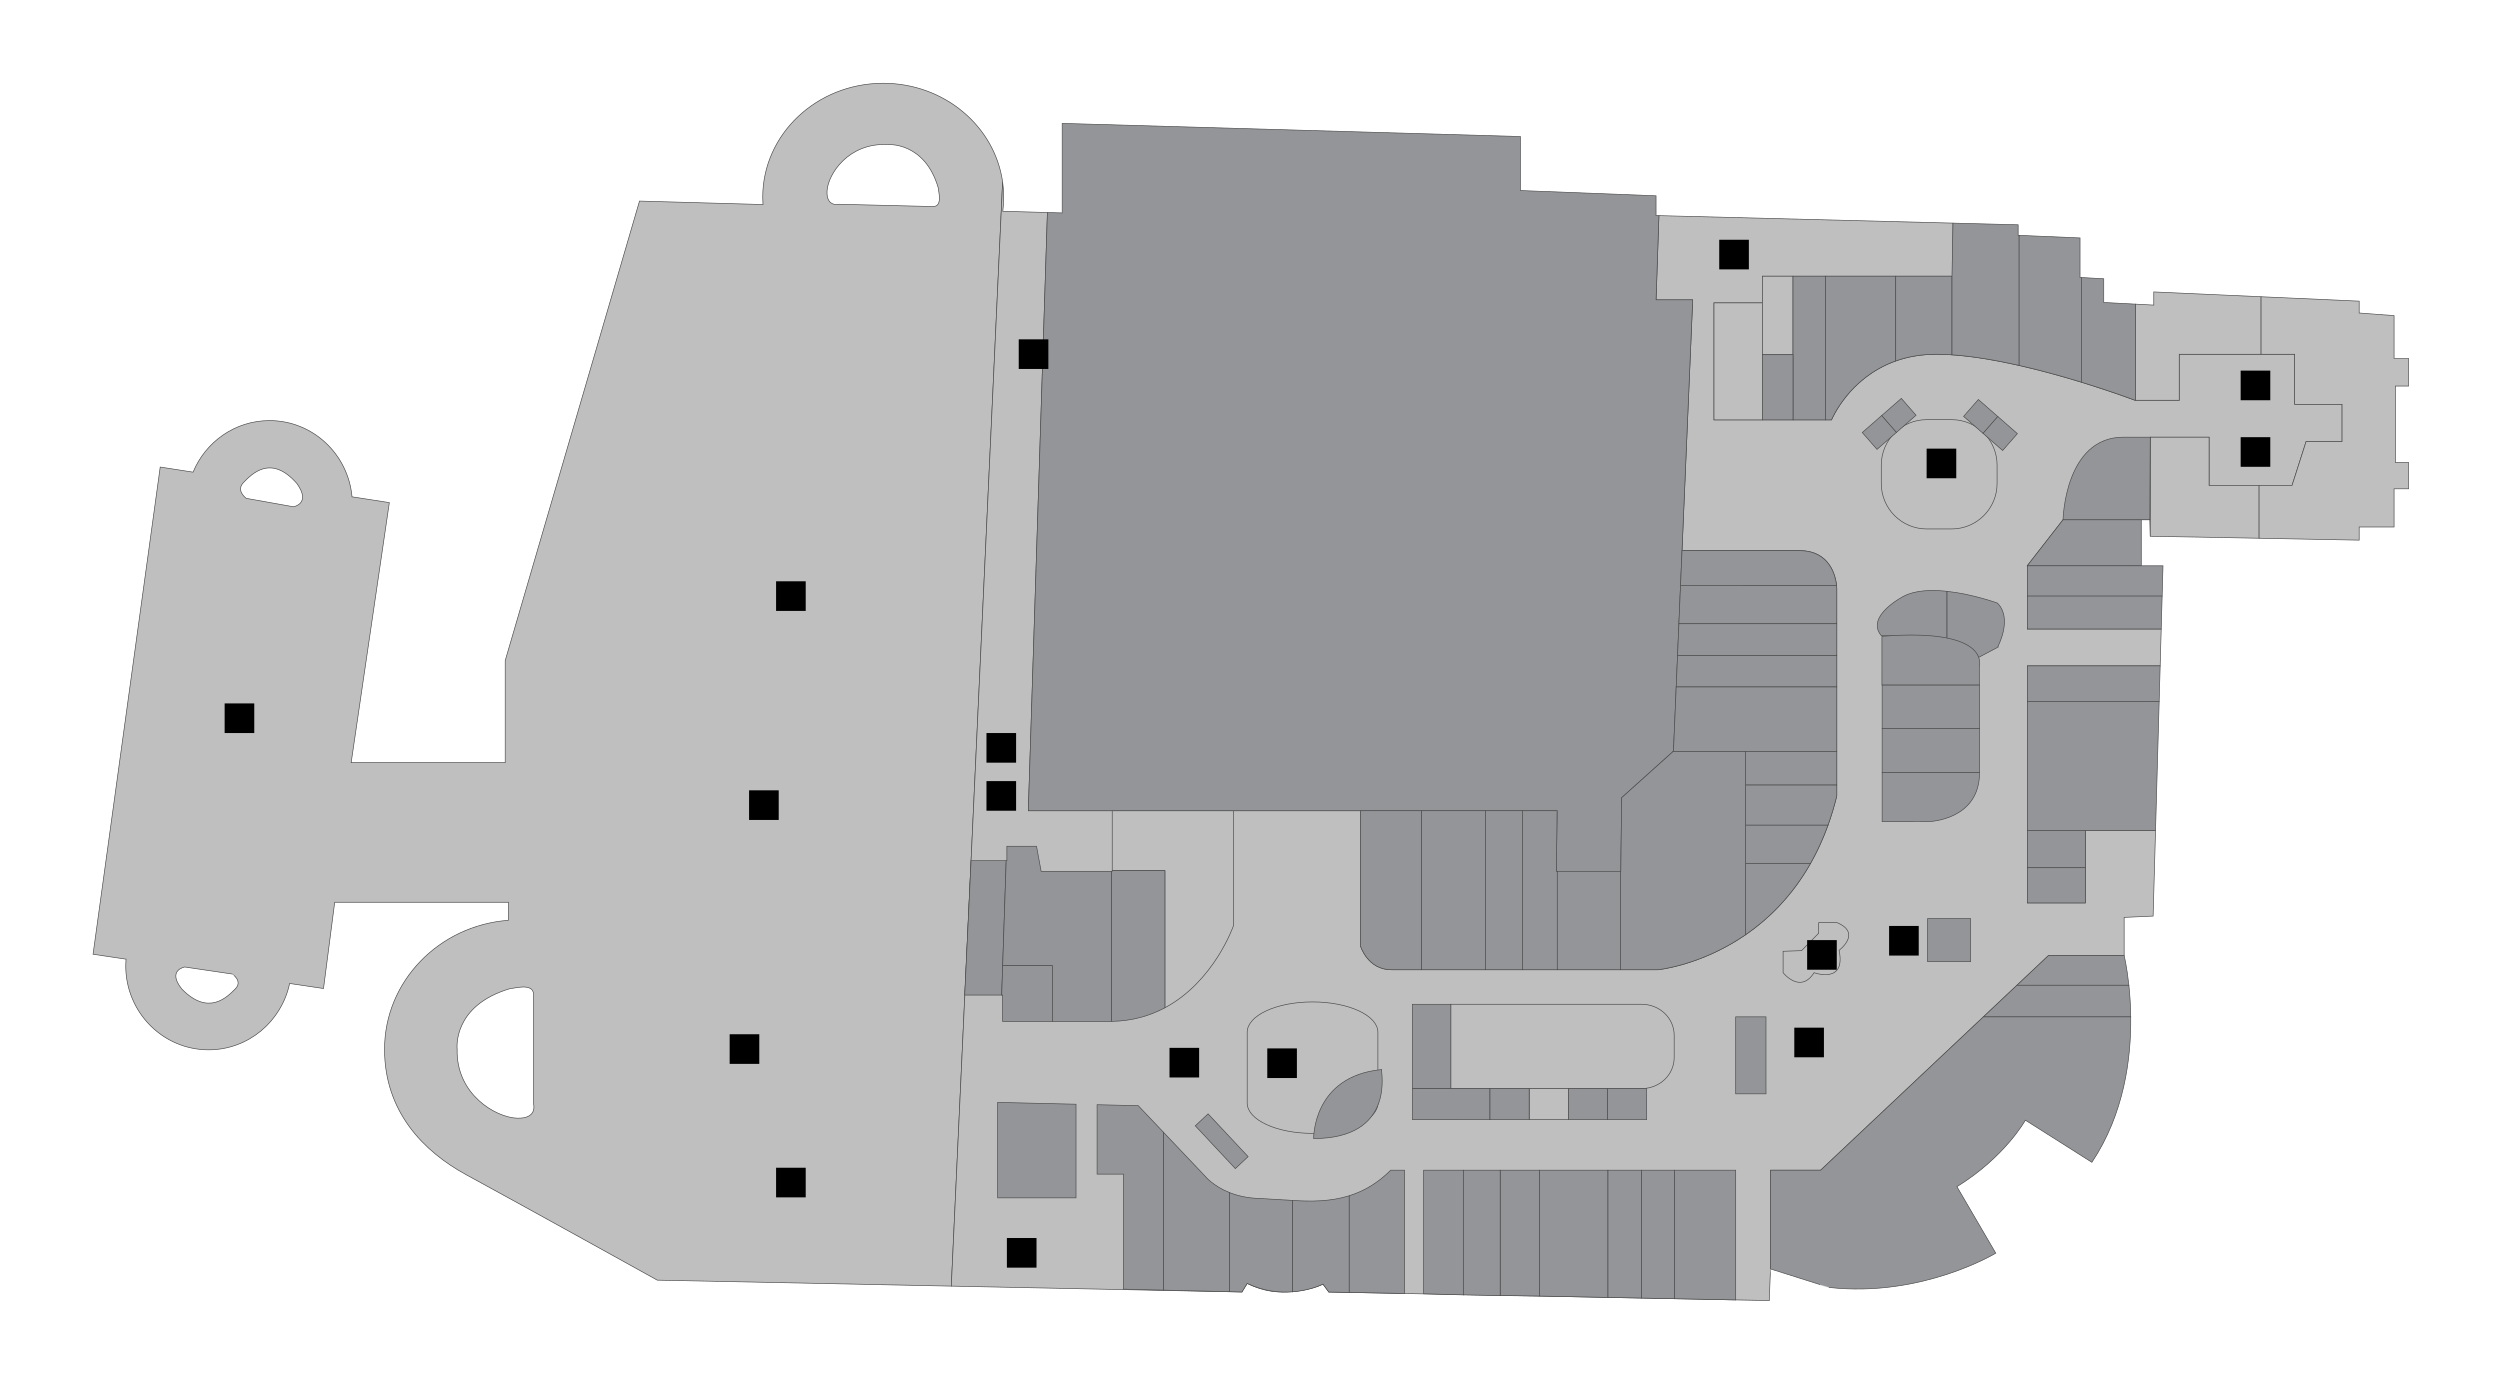 <?xml version="1.0" encoding="utf-8"?>
<!-- Generator: Adobe Illustrator 16.0.0, SVG Export Plug-In . SVG Version: 6.00 Build 0)  -->
<!DOCTYPE svg PUBLIC "-//W3C//DTD SVG 1.1//EN" "http://www.w3.org/Graphics/SVG/1.1/DTD/svg11.dtd">
<svg version="1.1" id="Layer_1" xmlns="http://www.w3.org/2000/svg" xmlns:xlink="http://www.w3.org/1999/xlink" x="0px" y="0px"
	 width="3797.242px" height="2105.578px" viewBox="0 0 3797.242 2105.578" enable-background="new 0 0 3797.242 2105.578"
	 xml:space="preserve">
<g id="background">
</g>
<g id="etc">
	<path fill="#BFBFBF" stroke="#494949" stroke-miterlimit="10" d="M1341.512,126.484c-101.062,0-182.99,77.498-182.99,173.097
		c0,3.729,0.142,7.427,0.388,11.097l-187.547-5.258l-204,698v154.999h-234l58-395l-56.697-8.798
		c-5.847-64.911-59.704-115.76-125.29-115.76c-52.282,0-97.113,32.313-116.113,78.301l-49.9-7.742l-102,739.999l50.044,7.439
		c-0.264,3.369-0.403,6.777-0.403,10.221c0,70.414,56.334,127.494,125.826,127.494c60.454,0,110.939-43.203,123.055-100.799
		l51.479,7.645l17-131h264l-0.313,27.455c-105.165,7.896-187.951,92.59-187.951,195.914c0,94.631,59.089,155.166,124.265,190.631
		c93.815,51.056,290,160,290,160l446.575,9.054l77.922-1677.132C1510.85,191.731,1434.242,126.484,1341.512,126.484z
		 M357.358,1502.088c-12,12-40.667,42-81.333,0c-22.667-28.668,4.667-33.334,4.667-33.334l72,10.666
		C352.691,1479.42,369.358,1490.088,357.358,1502.088z M445.673,769.729l-71.595-12.774c0,0-16.396-11.649-4.164-24.129
		c12.23-12.479,41.478-43.705,81.136,1.655C473.041,765.336,445.673,769.729,445.673,769.729z M785.359,1698.418c-32-1-93-36-91-105
		c0,0-8-66,81-92c2,1,35-10,35,9s0,166,0,166S817.359,1699.418,785.359,1698.418z M1416.938,313.725
		c-16.295-0.396-142.359-3.467-142.359-3.467s-19.861,5.096-18.382-20.374c1.479-25.47,32.678-73.329,91.812-70.294
		c0,0,56.757-4.993,77.328,66.443C1424.439,287.606,1433.233,314.122,1416.938,313.725z"/>
	<path fill="#BFBFBF" stroke="#494949" stroke-miterlimit="10" d="M3485.359,614.088v-76h-175.334v69.842h-67.332
		c0,0-183.326-69.842-301.82-69.842s-158.992,99.666-158.992,99.666h-178.492V460.041h73.496v-40.497h46.498h49.498h106.494h85.496
		h1.5V338.9l-446.643-11.369l-4.334,127.89h55.625l-16.213,380.979c0.012,0,122.555,0,178.553,0c56,0,56.5,57.021,56.5,57.021
		s0,170,0,315.5c-59.5,243.5-271.5,264-271.5,264s-369,0-405,0s-46.883-36.023-46.883-36.023V1231.42h-504.543l29-908.629
		l-61.445-1.724l-6.364-0.18c0.906-6.982,1.381-14.093,1.381-21.309c0-7.883-0.564-15.64-1.646-23.243l-77.92,1677.133
		l441.423,8.947c0,0,7.167-12.158,8.009-13c18.97,9.146,36.039,12.979,52.992,13c40,0.057,62.104-11.988,62.104-11.988l8.896,12.043
		l147.094,2.85l521.906,10.101c0,0,1.666-48.115,2-48v-150h76l346-326h115c0,0,0.037-45,0-58l44-2l3.666-130h-106.666v110h-88v-110
		v-196v-54h201.713l1.58-56h-203.293v-50v-46h-0.223l0.223-0.286l54.223-69.714h118.777h13l0.666,25.126V664.031h89.334v73.39h126
		l21.332-66.667h54.668v-56.665H3485.359z"/>
	<path fill="#BFBFBF" stroke="#494949" stroke-miterlimit="10" d="M2092.859,1675.397c0,25.449-44.438,46.082-99.246,46.082l0,0
		c-54.813,0-99.245-20.633-99.245-46.082v-107.5c0-25.451,44.434-46.082,99.245-46.082l0,0c54.812,0,99.246,20.631,99.246,46.082
		V1675.397z"/>
	<path fill="#BFBFBF" stroke="#494949" stroke-miterlimit="10" d="M2203.609,1653.418h290.007c27.221,0,49.288-21.043,49.288-47v-34
		c0-25.957-22.067-47-49.288-47h-290.007V1653.418z"/>
	<path fill="#BFBFBF" stroke="#494949" stroke-miterlimit="10" d="M3033.359,734.419c0,38.106-30.896,69-69,69h-37.898
		c-38.107,0-69-30.894-69-69v-28c0-38.106,30.893-69,69-69h37.898c38.104,0,69,30.894,69,69V734.419z"/>
	<path fill="#BFBFBF" stroke="#494949" stroke-miterlimit="10" d="M2708.359,1444.918v32.5c0,0,26,33,47,0c0,0,49,18,38-34
		c0,0,35-26-3-42h-28v16l-26,26.5L2708.359,1444.918z"/>
	<path fill="#BFBFBF" stroke="#494949" stroke-miterlimit="10" d="M1689.359,1231.418v91h80l0,0l0,0v208.276
		c74.934-40.059,104-124.276,104-124.276v-175H1689.359z"/>
	<rect x="2603.388" y="460.041" fill="#BFBFBF" stroke="#494949" stroke-miterlimit="10" width="73.496" height="177.713"/>
	<polygon fill="#BFBFBF" stroke="#494949" stroke-miterlimit="10" points="3355.359,737.42 3355.359,664.031 3266.025,664.031 
		3266.025,814.545 3341.404,815.824 3350.352,815.994 3431.35,817.532 3431.35,737.42 	"/>
	<polygon fill="#BFBFBF" stroke="#494949" stroke-miterlimit="10" points="3347.359,446.829 3271.359,443.419 3271.359,463.419 
		3243.855,461.972 3243.855,607.93 3310.025,607.93 3310.025,538.088 3434.345,538.088 3434.345,450.733 	"/>
	<polygon fill="#BFBFBF" stroke="#494949" stroke-miterlimit="10" points="2676.884,419.544 2676.884,441.675 2676.884,441.675 
		2676.884,538.789 2723.382,538.789 2723.382,419.544 	"/>
	<rect x="2322.735" y="1653.377" fill="#BFBFBF" stroke="#494949" stroke-miterlimit="10" width="59.512" height="47.157"/>
	<polygon fill="#BFBFBF" stroke="#494949" stroke-miterlimit="10" points="3638.359,586.419 3658.359,586.419 3658.359,544.419 
		3636.359,544.419 3636.359,479.419 3583.359,475.419 3583.359,457.419 3434.345,450.733 3434.345,538.088 3485.359,538.088 
		3485.359,614.088 3557.359,614.088 3557.359,641.532 3557.359,670.753 3502.691,670.753 3481.359,737.42 3431.35,737.42 
		3431.35,817.532 3583.359,820.419 3583.359,800.419 3636.359,800.419 3636.359,742.419 3658.359,742.419 3658.359,702.419 
		3638.359,702.419 3638.359,641.532 	"/>
</g>
<rect id="noo-yoo" x="2145.359" y="1525.418" fill="#939598" stroke="#494949" stroke-miterlimit="10" width="58.25" height="128"/>
<g id="rooms">
	<polygon id="r201" fill="#939598" stroke="#494949" stroke-miterlimit="10" points="1522.973,1466.418 1528.295,1307.215 
		1474.961,1307.215 1465.28,1511.418 1521.468,1511.418 	"/>
	<path id="r202-1" fill="#939598" stroke="#494949" stroke-miterlimit="10" d="M1522.973,1466.418l-1.505,45h1.388v40
		c0,0,13.313,0,75.507,0v-85H1522.973z"/>
	<path id="r202-2" fill="#939598" stroke="#494949" stroke-miterlimit="10" d="M1574.359,1285.418h-45v21.797h-1.063l-5.322,159.203
		h75.39l0,0l0,0v85c22.221,0,50.674,0,87,0c1.01,0,1.999-0.033,3-0.05v-227.95h-107L1574.359,1285.418z"/>
	<path id="r203" fill="#939598" stroke="#494949" stroke-miterlimit="10" d="M1689.359,1322.418v1h-1v227.95
		c31.505-0.483,58.346-8.563,81-20.674v-208.276H1689.359L1689.359,1322.418z"/>
	<polygon id="r243" fill="#939598" stroke="#494949" stroke-miterlimit="10" points="1634.359,1677.207 1515.359,1674.418 
		1515.359,1819.418 1634.359,1819.418 	"/>
	<polygon id="r242" fill="#939598" stroke="#494949" stroke-miterlimit="10" points="1728.859,1679.418 1666.359,1677.955 
		1666.359,1783.418 1706.359,1783.418 1706.359,1783.418 1706.359,1783.418 1706.359,1958.078 1767.359,1959.549 1767.359,1720.004 
			"/>
	<path id="r241" fill="#939598" stroke="#494949" stroke-miterlimit="10" d="M1830.359,1786.418l-63-66.414v239.545l100,2.412
		v-150.597C1842.101,1801.287,1830.359,1786.418,1830.359,1786.418z"/>
	<path id="r240" fill="#939598" stroke="#494949" stroke-miterlimit="10" d="M1914.359,1820.418
		c-19.061-0.328-34.642-4.119-47-9.054v150.597l19,0.457l8.009-13c25.313,12.032,49.43,14.25,68.991,12.731v-138.79
		C1946.158,1822.301,1914.359,1820.418,1914.359,1820.418z"/>
	<path id="r239" fill="#939598" stroke="#494949" stroke-miterlimit="10" d="M1963.359,1823.362v138.789
		c27.588-2.143,46.106-11.721,46.106-11.721l8.894,12.043l31,0.578v-146.824C2020.343,1825.317,1990.958,1825.061,1963.359,1823.362
		z"/>
	<path id="r238" fill="#939598" stroke="#494949" stroke-miterlimit="10" d="M2133.359,1777.418h-21
		c-20.213,20.213-41.509,32.073-63,38.809v146.824l84,1.569V1777.418z"/>
	<path id="r229-1" fill="#939598" stroke="#494949" stroke-miterlimit="10" d="M3226.359,1451.418h-115l-47.832,45.065h169.996
		C3230.556,1468.631,3226.359,1451.418,3226.359,1451.418z"/>
	<path id="r229-2" fill="#939598" stroke="#494949" stroke-miterlimit="10" d="M3063.529,1496.487l-50.943,47.998h223.773
		c-0.22-18.063-1.377-34.311-2.836-47.998H3063.529z"/>
	<path id="r230-232" fill="#939598" stroke="#494949" stroke-miterlimit="10" d="M3012.585,1544.485l-247.229,232.937h-76v150
		c0,0,88.875,28.043,88.517,28.002c141.527,16.004,253.483-52.002,253.483-52.002l-59-101c73-45,104-101,104-101l101,64
		c49.113-73.671,59.752-158.164,59-220.937H3012.585z"/>
	<polygon id="r235" fill="#939598" stroke="#494949" stroke-miterlimit="10" points="2338.359,1777.418 2338.359,1968.574 
		2442.359,1970.619 2442.359,1777.418 	"/>
	<polygon id="r234-2" fill="#939598" stroke="#494949" stroke-miterlimit="10" points="2442.359,1777.418 2442.359,1970.619 
		2493.359,1971.621 2493.359,1777.418 	"/>
	<polygon id="r233" fill="#939598" stroke="#494949" stroke-miterlimit="10" points="2636.339,1777.418 2543.359,1777.418 
		2543.359,1972.604 2636.339,1974.432 	"/>
	<polygon id="r234-1" fill="#939598" stroke="#494949" stroke-miterlimit="10" points="2493.359,1777.418 2493.359,1971.621 
		2543.359,1972.604 2543.359,1777.418 	"/>
	
		<rect id="r216-2" x="2723.382" y="419.544" fill="#939598" stroke="#494949" stroke-miterlimit="10" width="49.496" height="218.21"/>
	<path id="r217" fill="#939598" stroke="#494949" stroke-miterlimit="10" d="M2772.878,419.544v218.21h9.002
		c0,0,26.06-64.093,97.494-89.479V419.545L2772.878,419.544L2772.878,419.544z"/>
	<path id="r218" fill="#939598" stroke="#494949" stroke-miterlimit="10" d="M2879.375,419.544v128.729
		c17.639-6.271,38.033-10.188,61.498-10.188c7.744,0,15.768,0.301,23.998,0.857V419.544H2879.375L2879.375,419.544z"/>
	<path id="r219" fill="#939598" stroke="#494949" stroke-miterlimit="10" d="M3066.068,357.449l-0.709-0.029v-16l-7.484-0.189
		l-41.375-1.054l-50.129-1.275l0,0l-1.5,80.646v119.401c32.201,2.184,67.584,8.336,101.994,16.124V357.484L3066.068,357.449z"/>
	<path id="r220" fill="#939598" stroke="#494949" stroke-miterlimit="10" d="M3161.181,421.521l-1.821-0.104v-60l-92.492-3.936
		V555.07c33.736,7.636,66.539,16.842,94.496,25.418V421.531L3161.181,421.521z"/>
	<rect id="r228-1" x="3079.359" y="1261.418" fill="#939598" stroke="#494949" stroke-miterlimit="10" width="88" height="56.579"/>
	<rect id="r228-2" x="3079.359" y="1318" fill="#939598" stroke="#494949" stroke-miterlimit="10" width="88" height="53.42"/>
	<polygon id="r223" fill="#939598" stroke="#494949" stroke-miterlimit="10" points="3252.359,857.521 3252.359,790.025 
		3252.359,789.419 3133.582,789.419 3079.359,859.134 3079.359,859.419 3252.359,859.419 	"/>
	<polygon id="r224-1" fill="#939598" stroke="#494949" stroke-miterlimit="10" points="3285.359,859.419 3252.359,859.419 
		3079.359,859.419 3079.359,905.419 3284.063,905.419 	"/>
	<polygon id="r224-2" fill="#939598" stroke="#494949" stroke-miterlimit="10" points="3284.063,905.419 3079.359,905.419 
		3079.359,955.419 3282.652,955.419 	"/>
	<polygon id="r225" fill="#939598" stroke="#494949" stroke-miterlimit="10" points="3281.074,1011.419 3079.359,1011.419 
		3079.359,1065.418 3279.55,1065.418 	"/>
	<polygon id="r226-227" fill="#939598" stroke="#494949" stroke-miterlimit="10" points="3079.359,1065.418 3079.359,1261.418 
		3167.359,1261.418 3167.359,1261.418 3274.025,1261.418 3279.55,1065.418 	"/>
	<polygon id="central-department-store" fill="#939598" stroke="#494949" stroke-miterlimit="10" points="2515.393,455.419 
		2519.729,327.531 2515.359,327.419 2515.359,297.419 2309.359,289.419 2309.359,207.419 1613.359,187.419 1613.359,323.419 
		1590.932,322.79 1561.933,1231.418 2159.359,1231.418 2159.359,1231.418 2256.359,1231.418 2256.359,1231.418 2312.359,1231.418 
		2312.359,1231.418 2365.07,1231.418 2363.96,1323.418 2461.841,1323.418 2463.126,1211.658 2541.847,1140.92 2571.018,455.419 	"/>
	<path id="r205" fill="#939598" stroke="#494949" stroke-miterlimit="10" d="M2066.477,1231.418v205.477
		c0,0,10.885,36.023,46.885,36.023c6.32,0,22.932,0,46,0v-241.5H2066.477z"/>
	<path id="r206" fill="#939598" stroke="#494949" stroke-miterlimit="10" d="M2159.359,1231.418v241.5c25.948,0,60.092,0,97,0
		v-241.5H2159.359z"/>
	<path id="r207-1" fill="#939598" stroke="#494949" stroke-miterlimit="10" d="M2256.359,1231.418v241.5c18.209,0,37.094,0,56,0
		v-241.5H2256.359z"/>
	<path id="r207-2" fill="#939598" stroke="#494949" stroke-miterlimit="10" d="M2363.96,1323.418l1.106-92h-52.711v241.5
		c17.826,0,35.677,0,53,0v-149.5H2363.96z"/>
	<path id="r208" fill="#939598" stroke="#494949" stroke-miterlimit="10" d="M2365.359,1323.418v149.5c35.854,0,69.465,0,96,0
		v-149.5H2365.359z"/>
	<path id="r214-2" fill="#939598" stroke="#494949" stroke-miterlimit="10" d="M2733.359,836.398c-56,0-178.556,0-178.556,0
		l-2.256,53.021h237.035C2788.244,876.457,2780.3,836.398,2733.359,836.398z"/>
	<path id="r214-1" fill="#939598" stroke="#494949" stroke-miterlimit="10" d="M2552.55,889.419l-2.469,58h239.774
		c0-33.231,0-54,0-54s-0.016-1.499-0.271-4H2552.55z"/>
	<path id="r213-1" fill="#939598" stroke="#494949" stroke-miterlimit="10" d="M2548.037,995.516l-2.039,47.904h243.861
		c0-16.852,0-32.934,0-47.904H2548.037L2548.037,995.516z"/>
	<path id="r213-2" fill="#939598" stroke="#494949" stroke-miterlimit="10" d="M2789.859,947.419h-239.775l-2.047,48.096h241.822
		C2789.859,977.686,2789.859,961.438,2789.859,947.419z"/>
	<path id="r212" fill="#939598" stroke="#494949" stroke-miterlimit="10" d="M2545.998,1043.418l-4.148,97.502l-0.555,0.498h95.064
		h15h12h126.5c0-33.688,0-67.111,0-98H2545.998L2545.998,1043.418z"/>
	<path id="r211-2" fill="#939598" stroke="#494949" stroke-miterlimit="10" d="M2651.359,1141.418v51h138.5c0-16.871,0-33.97,0-51
		H2651.359z"/>
	<path id="r211-1" fill="#939598" stroke="#494949" stroke-miterlimit="10" d="M2651.359,1192.418v61h125.125
		c5.024-13.939,9.522-28.746,13.375-44.5c0-5.47,0-10.974,0-16.5H2651.359z"/>
	<path id="r210-2" fill="#939598" stroke="#494949" stroke-miterlimit="10" d="M2651.359,1253.418v58h98.635
		c9.856-17.406,18.801-36.683,26.49-58H2651.359z"/>
	<path id="r210-1" fill="#939598" stroke="#494949" stroke-miterlimit="10" d="M2651.359,1311.418v108.344
		c34.809-23.969,70.438-58.56,98.635-108.344H2651.359z"/>
	<path id="r209" fill="#939598" stroke="#494949" stroke-miterlimit="10" d="M2541.294,1141.418l-78.168,70.237l-1.285,111.763
		h-0.479v149.5c34.467,0,57,0,57,0s64.926-6.281,133-53.156v-108.344l0,0v-58l0,0v-61l0,0v-51H2541.294z"/>
	<path id="baskin-robbins" fill="#939598" stroke="#494949" stroke-miterlimit="10" d="M2891.859,905.419
		c0,0-59.318,30.098-34.398,60.097c0,0,55.516,0.701,99.871,11.131v-78.476C2933.779,895.616,2909.451,896.396,2891.859,905.419z"/>
	<path id="au-bon-pain" fill="#939598" stroke="#494949" stroke-miterlimit="10" d="M3033.871,916.019
		c0,0-37.189-13.575-76.539-17.847v78.475c20.695,4.866,38.965,11.85,48.027,21.868l28.512-15.095
		C3033.871,983.419,3057.871,940.017,3033.871,916.019z"/>
	
		<rect id="coldstone" x="2636.359" y="1544.485" fill="#939598" stroke="#494949" stroke-miterlimit="10" width="46" height="116.937"/>
	
		<rect id="kamu" x="1811.876" y="1720.882" transform="matrix(0.683 0.73 -0.73 0.683 1853.677 -806.196)" fill="#939598" stroke="#494949" stroke-miterlimit="10" width="88.995" height="26.581"/>
	<path id="haagen-dazs" fill="#939598" stroke="#494949" stroke-miterlimit="10" d="M1995.307,1729.332
		c0,0-1.767-94.754,103.116-104.754C2097.306,1626.578,2120.261,1729.19,1995.307,1729.332z"/>
	
		<rect id="r216-1" x="2676.884" y="538.789" fill="#939598" stroke="#494949" stroke-miterlimit="10" width="46.498" height="98.965"/>
	<path id="r221" fill="#939598" stroke="#494949" stroke-miterlimit="10" d="M3240.857,461.814l-45.498-2.396v-36l-34-1.89v158.958
		c47.729,14.642,81.334,27.438,81.334,27.438h1.162V461.972L3240.857,461.814z"/>
	<path id="r222" fill="#939598" stroke="#494949" stroke-miterlimit="10" d="M3133.582,789.419c0,0,2.445-125.39,91.777-125.39
		h40.666l-0.666,125.39H3133.582z"/>
	
		<rect id="bs-gems" x="2834.346" y="638.617" transform="matrix(0.753 -0.658 0.658 0.753 274.123 2041.063)" fill="#939598" stroke="#494949" stroke-miterlimit="10" width="39.572" height="34"/>
	
		<rect id="sachirat-jewelry" x="2863.833" y="612.827" transform="matrix(0.753 -0.658 0.658 0.753 298.406 2054.123)" fill="#939598" stroke="#494949" stroke-miterlimit="10" width="39.572" height="34"/>
	
		<rect id="r10-high" x="2989.836" y="614.827" transform="matrix(-0.753 -0.658 0.658 -0.753 4859.092 3088.756)" fill="#939598" stroke="#494949" stroke-miterlimit="10" width="39.572" height="34"/>
	
		<rect id="benyawan" x="3019.324" y="640.617" transform="matrix(-0.753 -0.658 0.658 -0.753 4893.821 3153.354)" fill="#939598" stroke="#494949" stroke-miterlimit="10" width="39.572" height="34"/>
	<path id="hers-diamond" fill="#939598" stroke="#494949" stroke-miterlimit="10" d="M2858.8,1173.533l-0.006,74.426l71.429-0.111
		c0,0,76.472-1.936,76.472-74.313L2858.8,1173.533L2858.8,1173.533z"/>
	
		<rect id="vijittra-s-jewelry" x="2858.797" y="1106.738" fill="#939598" stroke="#494949" stroke-miterlimit="10" width="147.895" height="66.796"/>
	
		<rect id="asawa" x="2858.797" y="1040.314" fill="#939598" stroke="#494949" stroke-miterlimit="10" width="147.895" height="66.424"/>
	<path id="phataramanee" fill="#939598" stroke="#494949" stroke-miterlimit="10" d="M2858.462,1040.314l-0.005-73.8
		c167.164-13.225,147.898,46.007,147.898,46.007l0.001,27.793H2858.462z"/>
	
		<rect id="gokoku" x="2927.788" y="1395.29" fill="#939598" stroke="#494949" stroke-miterlimit="10" width="65.333" height="65.333"/>
	<polygon id="r237-2" fill="#939598" stroke="#494949" stroke-miterlimit="10" points="2162.412,1777.418 2222.621,1777.418 
		2222.621,1966.826 2162.412,1965.117 	"/>
	<polygon id="r236" fill="#939598" stroke="#494949" stroke-miterlimit="10" points="2338.359,1777.418 2338.359,1968.574 
		2278.621,1967.789 2278.621,1777.418 	"/>
	<polygon id="r237-1" fill="#939598" stroke="#494949" stroke-miterlimit="10" points="2222.621,1777.418 2278.621,1777.418 
		2278.621,1967.789 2222.621,1966.826 	"/>
	<polygon id="super" fill="#939598" stroke="#494949" stroke-miterlimit="10" points="2263.12,1653.377 2203.609,1653.377 
		2203.609,1653.418 2145.359,1653.418 2145.359,1700.575 2218.454,1700.575 2218.454,1700.534 2263.12,1700.534 	"/>
	
		<rect id="fo-fellow" x="2263.12" y="1653.377" fill="#939598" stroke="#494949" stroke-miterlimit="10" width="59.513" height="47.157"/>
	
		<rect id="sunglass-hut" x="2382.247" y="1653.377" fill="#939598" stroke="#494949" stroke-miterlimit="10" width="59.513" height="47.157"/>
	
		<rect id="g-factory" x="2441.64" y="1653.377" fill="#939598" stroke="#494949" stroke-miterlimit="10" width="59.512" height="47.157"/>
</g>
<g id="signs">
	<g id="escalator">
		<rect x="1924.859" y="1592.418" width="45" height="45"/>
		<rect x="2725.359" y="1560.918" width="45" height="45"/>
		<rect x="2869.359" y="1406.418" width="45" height="45"/>
		<rect x="2926.352" y="681.428" width="45" height="45"/>
	</g>
	<g id="lift">
		<rect x="1498.359" y="1113.418" width="45" height="45"/>
		<rect x="1547.359" y="515.419" width="45" height="45"/>
		<rect x="1498.359" y="1186.418" width="45" height="45"/>
		<rect x="2744.859" y="1427.918" width="45" height="45"/>
		<rect x="3403.328" y="562.93" width="45" height="45"/>
		<rect x="3403.328" y="664.031" width="45" height="45"/>
	</g>
	<g id="toilet">
		<rect x="1529.359" y="1880.418" width="45" height="45"/>
		<rect x="2611.341" y="364.17" width="45" height="45"/>
	</g>
	<g id="parking">
		<rect x="1137.79" y="1200.418" width="45" height="45"/>
		<rect x="341.208" y="1068.418" width="45" height="45"/>
	</g>
	<rect id="valet-parking" x="1178.79" y="882.919" width="45" height="45"/>
	<rect id="handicapped-parking" x="1178.79" y="1773.672" width="45" height="45"/>
	<rect id="lady-parking" x="1108.29" y="1570.918" width="45" height="45"/>
	<rect id="wifi" x="1776.359" y="1591.578" width="45" height="45"/>
</g>
</svg>
